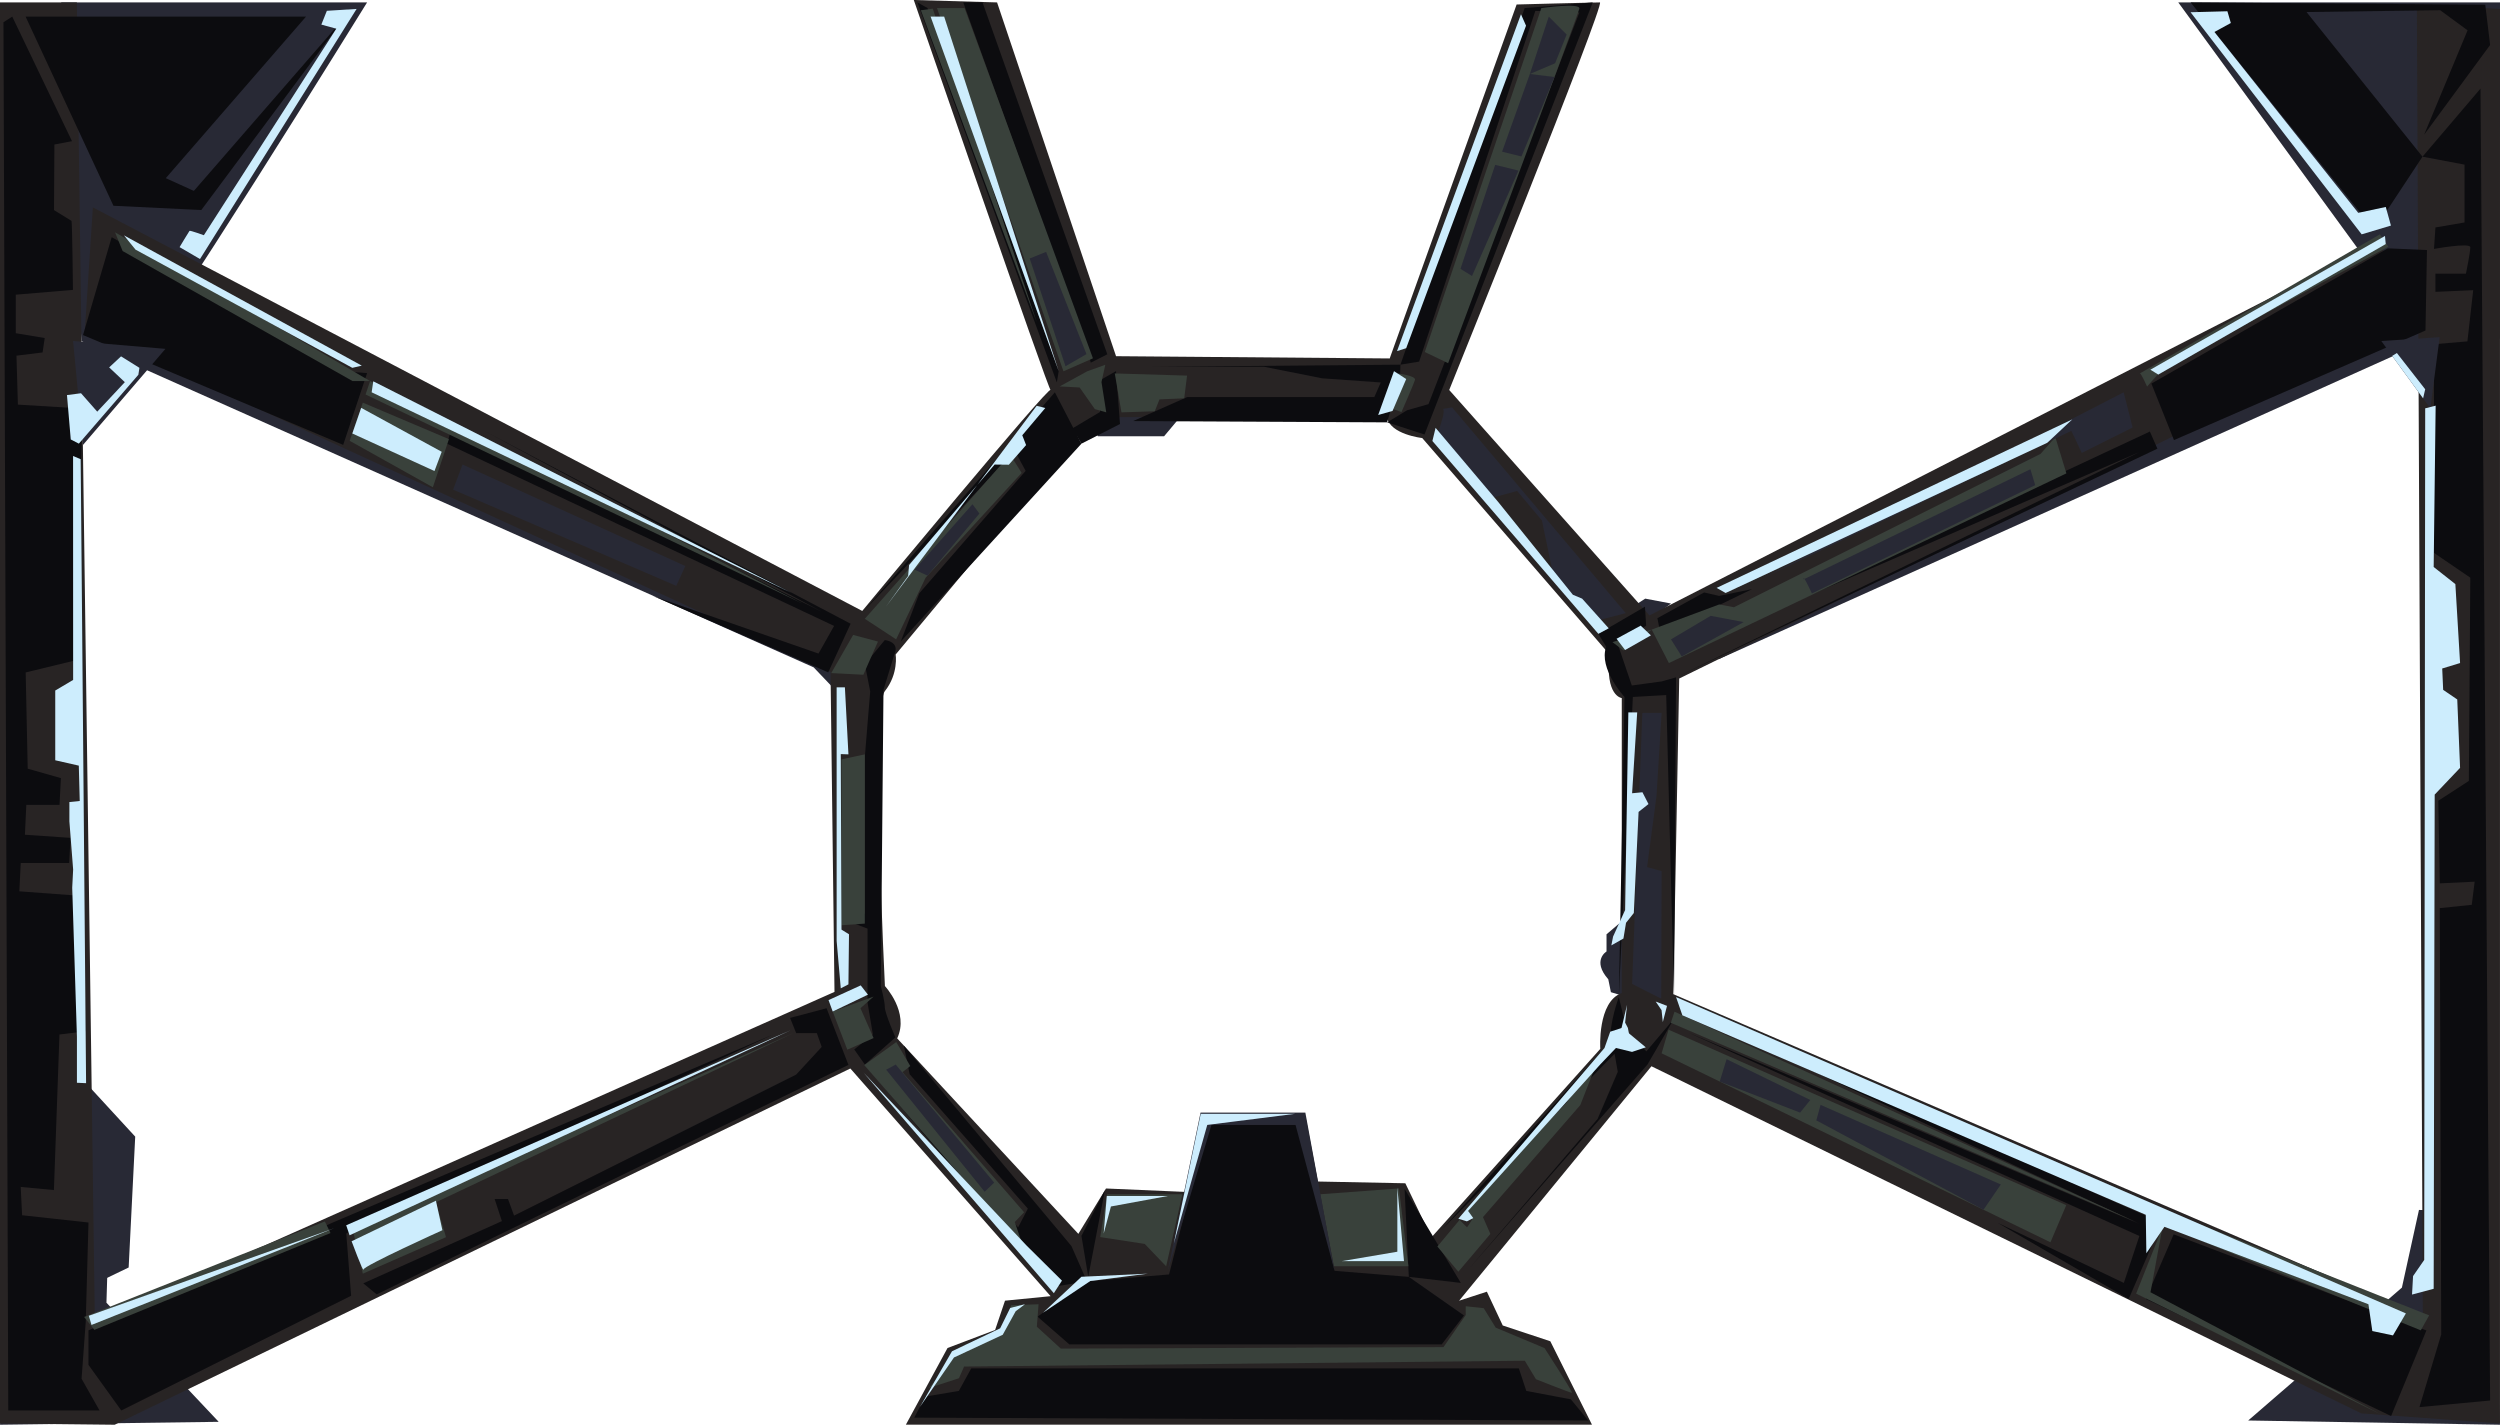 <?xml version="1.0" encoding="UTF-8"?><svg id="Layer_2" xmlns="http://www.w3.org/2000/svg" viewBox="0 0 1920 1094.2"><g id="Layer_1-2"><g id="uuid-0bfc15e2-0efc-4db3-987b-d6dec9892397"><path d="M47.02,1.85l15.54,260.06s35.44,11.21,42.98,12.02S281.93,1.85,281.93,1.85H47.02Z" style="fill:#282935;"/><polygon points="1672.91 1.85 1858.14 255.86 1919.87 260.16 1920 1.85 1672.91 1.85" style="fill:#282935;"/><polygon points="1912.41 931.09 1857.77 929.23 1844.66 988.88 1726.61 1090.94 1920 1094.2 1912.41 931.09" style="fill:#282935;"/><polygon points="10.86 938.87 83.66 937.31 81.75 1000.49 167.96 1091.96 0 1094.2 10.86 938.87" style="fill:#282935;"/><path d="M66.11,873.34c-3.77-8.57,1.84,114.94,1.84,114.94l30.86-14.84,5.03-100.51-37.73-41.03v41.46-.02Z" style="fill:#282935;"/><polygon points="647.89 509.56 641.83 530.32 624.88 512.53 62.57 261.91 75.75 244.13 647.89 509.56" style="fill:#282935;"/><polygon points="834.41 314.24 843.15 335.03 894.04 335.03 909.94 316.05 834.41 314.24" style="fill:#282935;"/><polygon points="1264.13 478.31 1253.01 466.48 1263.54 459.75 1283.31 463.5 1264.13 478.31" style="fill:#282935;"/><polygon points="1858.14 264.36 1320.06 506.22 1322.4 496.82 1857.04 243.15 1869.06 253.9 1858.14 264.36" style="fill:#282935;"/><path d="M1250.57,703.26l-16.76,14.28v13.19s-11.42,6.86,1.35,21.36l2.01,9.91,10.07,3.05,3.34-61.82v.02Z" style="fill:#282935;"/><path d="M59.02,1.85l13.82,1012.69,568.05-252.77-3.04-245.84L65.23,252.77l6.09-93.49,590.89,309.92s144.68-174.86,144.68-169.68S701.79,0,701.79,0l63.96,1.85,91.37,271.7,210.17,1.73L1164.77,3.45s59.4-1.6,63.96-1.6-115.74,297.66-115.74,297.66l153.81,173.13,561.96-287.41,15.22,64.05-554.34,271.82-4.58,242.39,575.66,247.59-4.58-1007.64,63.84,3.45v1086.33l-106.48-7.72-545.19-266.62-147.71,180.06,21.32-6.93,12.19,25.96,36.54,12.13,31.99,64.06h-526.93l31.99-58.88,36.54-13.86,7.61-22.51,35.02-3.45-153.81-174.86L88.07,1094.2l-88.07-.96V1.85h59.02ZM687.86,502.61s2.36,14.75-8.25,28.14,0,226.53,0,226.53c0,0,18.86,20.1,9.43,40.2l139.13,150.13,21.23-34.85,62.49,2.69,15.32-57.64h75.45l9.43,49.6,67.2,1.34,20.04,41.55,129.69-144.76s-2.36-36.19,16.5-42.89v-226.53s-12.97-1.34-9.43-33.51l-143.83-166.2s-24.75-2.69-27.11-16.09h-205.14s-14.16,14.75-28.29,9.38l-143.83,172.92h-.02Z" style="fill:#282424;"/><polygon points="844.84 292.01 844.84 316.37 823.41 329.14 830.55 340.74 860.16 325.65 857.08 285.04 844.84 292.01" style="fill:#0c0c0f;"/><polygon points="830.55 340.74 691.76 492.72 706.05 455.59 787.69 361.63 779.53 346.54 663.19 469.51 810.15 301.28 830.55 340.74" style="fill:#0c0c0f;"/><path d="M686.66,503.17c5.1-10.44-7.14-11.6-7.14-11.6l-15.3,18.57,4.09,20.89-4.09,49.88v120.65l-16.33,4.65,18.37,6.97v56.85l4.09,24.36-14.29,11.6,8.16,11.6,23.47-20.89s-8.16-18.57-8.16-23.21-3.06-16.24-3.06-16.24l2.04-227.4,8.16-26.69-.02.02Z" style="fill:#0c0c0f;"/><polygon points="694.13 803.02 698.61 825.02 789.38 928.21 781.93 942.6 664.22 817.58 808.73 988.28 834.77 984.04 822.86 956.97 694.13 803.02" style="fill:#0c0c0f;"/><line x1="830.55" y1="949.14" x2="848.16" y2="913.01" style="fill:none;"/><polygon points="796.82 1011.19 834.77 984.04 897.84 978.77 927.17 863.94 998.87 863.94 1024.95 976 1081.97 980.63 1124.34 1010.28 1107.23 1032.51 821.27 1032.51 796.82 1011.19" style="fill:#0c0c0f;"/><polygon points="1078.71 913.01 1081.97 980.63 1121.89 985.27 1078.71 913.01" style="fill:#0c0c0f;"/><path d="M1243.28,765.76s-7.33,19.44-6.52,34.28l-129.54,144.48,132.79-135.23,2.44,13.9-15.49,36.13-98.59,114.85,136.88-156.59,20.36-35.15-21.19,25-14.66-14.81-6.52-26.86h.06Z" style="fill:#0c0c0f;"/><path d="M1227.54,486.78l35.79-20.87.92,14.6-11.01,7.31-11.01,6.27,11.01,32.36,22.95-3.13,11.01-3.13-1.56,245.58-6-231.96-25.61,1.45-10.76,230.51,4.35-230.51s-20.1-21.66-14.08-38.56l-6.02-9.91h.02Z" style="fill:#0c0c0f;"/><polygon points="1223.23 1.85 1094.01 333.7 1065.28 324.37 1080.67 315.05 1097.08 310.38 1212.97 9.55 1179.13 8.38 1089.9 277.73 1075.54 280.07 1170.92 6.18 1223.23 1.85" style="fill:#0c0c0f;"/><polygon points="870.15 323.39 911.74 304.95 1055.49 304.95 1060.42 293.74 1015.31 290.54 970.93 281.71 881.44 281.71 1075.54 280.07 1075.22 290.54 1065.28 324.37 870.15 323.39" style="fill:#0c0c0f;"/><polygon points="754.59 1.85 850.42 272.1 837.73 278.52 831.39 256.88 739.78 1.85 754.59 1.85" style="fill:#0c0c0f;"/><polygon points="712.31 6.14 813.08 285.04 811.67 293.74 704.55 1.85 712.31 6.14" style="fill:#0c0c0f;"/><polygon points="830.55 949.14 835.78 980.56 848.55 914.12 830.55 949.14" style="fill:#0c0c0f;"/><polygon points="606.79 781.75 634.8 774.31 651.6 817.84 289.27 994.08 279 985.59 385.46 937.8 379.86 920.81 390.13 920.81 394.8 933.56 611.46 825.28 631.07 804.04 627.32 793.43 611.46 793.43 606.79 781.75" style="fill:#0c0c0f;"/><polygon points="593.7 794.47 265.93 947.33 269.66 995.14 93.15 1083.26 67.95 1048.22 67.95 1021.68 255.66 938.87 593.7 794.47" style="fill:#0c0c0f;"/><path d="M653.27,479.02l-17.19,37.37-134.49-58.62,127.03,44.17,11.96-21.23-297.39-139.98s2.98-8.68,2.98-10.38,284.7,139.32,284.7,139.32l-260.04-139.32,282.45,148.68h0Z" style="fill:#0c0c0f;"/><polygon points="263.57 341.68 281.93 286.55 270.92 285.72 85.78 182.17 63.75 257.33 263.57 341.68" style="fill:#0c0c0f;"/><polygon points="1652.27 294.59 1669.61 337.99 1862.77 253.83 1863.92 192.04 1833.86 190.72 1652.27 294.59" style="fill:#0c0c0f;"/><polygon points="1656.88 344.58 1651.11 331.42 1285.65 502.36 1643.01 347.2 1287.21 520.18 1656.88 344.58" style="fill:#0c0c0f;"/><polygon points="1345.74 452.39 1320.3 457.66 1308.73 455.01 1272.88 474.75 1275.19 486.58 1345.74 452.39" style="fill:#0c0c0f;"/><polygon points="1660.2 939.08 1634.83 997.62 1534.09 939.08 1631.1 985.27 1643.03 949.25 1296.77 793.15 1643.03 939.91 1309.31 783.82 1660.2 939.08" style="fill:#0c0c0f;"/><polygon points="1669.37 947.97 1647.96 997.62 1836.38 1087.51 1863.49 1021.79 1669.37 947.97" style="fill:#0c0c0f;"/><polygon points="702.13 1088.76 710.7 1072.54 736.39 1068.22 745.91 1050.91 1166.47 1050.91 1172.19 1068.22 1206.45 1074.7 1219.76 1090.94 702.13 1088.76" style="fill:#0c0c0f;"/><polygon points="1682.36 1.85 1823.36 176.58 1860.47 120.33 1771.41 9.25 1874.06 7.84 1895.1 23.3 1861.71 103.47 1912.41 34.55 1908.69 3.62 1682.36 1.85" style="fill:#0c0c0f;"/><polygon points="265.18 12.75 154.61 161.3 87.13 158.04 19.65 12.75 235.03 12.75 127.33 136.83 148.88 146.61 265.18 12.75" style="fill:#0c0c0f;"/><path d="M1860.47,120.33l44.55-52.29,7.39,1007.55-54.28,5.07,16.74-55.83-1.12-327.39,24.56-2.54,2.23-17.76-26.79,1.28-1.12-63.46,23.44-15.22,1.12-156.08-27.9-19.04v-160.28l25.67-2.15,4.46-39.33-29.02,1.28v-13.96h23.44s3.36-16.5,3.36-20.29-27.9,1.28-27.9,1.28l1.12-16.5,22.33-3.82v-44.42l-32.27-6.1v-.02Z" style="fill:#0c0c0f;"/><path d="M6.34,1083.26h70.11l-13.8-24.39,3.19-43.46,2.12-76.52-50.98-5.58-1.07-21.74,25.5,2.41,4.26-119.48,20.17-2.49-2.08-103.85-48.9-3.62,1.07-21.74h37.18l1.07-19.31-35.04-2.41,1.07-22.94h25.5l1.07-20.53-25.5-7.25-1.56-73.92,38.74-9.4,4.89-193.27-49.61-3.03-1.09-37.58,20.06-2.47,1.63-11.08-22.22-3.69v-29.59l43.91-3.69s-.54-50.52-1.09-52.99l-13.46-8.29.3-50.37,13.52-2.56L9.41,12.75l-6.75,4.33,3.68,1066.17v.02Z" style="fill:#0c0c0f;"/><polygon points="270.79 943.77 278.64 978.18 342.52 950.15 334.67 923.37 609.26 793.43 270.79 943.77" style="fill:#39413b;"/><polygon points="639.52 776.85 650.74 806.15 670.91 797.24 660.83 774.31 670.91 765.38 639.52 776.85" style="fill:#39413b;"/><polygon points="646.26 583.19 646.26 710.59 664.18 709.32 664.18 579.35 646.26 583.19" style="fill:#39413b;"/><polygon points="655.22 487.63 638.4 516.92 663.06 518.2 674.27 492.72 655.22 487.63" style="fill:#39413b;"/><polygon points="278.64 309.23 268.56 338.54 332.44 374.23 344.76 337.26 278.64 309.23" style="fill:#39413b;"/><polygon points="284.25 292.67 280.76 302.97 615.99 463.41 284.25 292.67" style="fill:#39413b;"/><polygon points="664.18 475.24 688.22 491.02 710.85 443.7 784.61 363.18 777.3 351.55 786.07 337.43 664.18 475.24" style="fill:#39413b;"/><polygon points="856.16 286.81 861.28 316.69 886.84 315.86 890.49 306.72 909.47 305.91 911.66 288.47 856.16 286.81" style="fill:#39413b;"/><polygon points="813.83 296.76 829.16 297.59 840.84 314.2 849.6 316.69 845.94 293.44 848.87 280.16 834.99 285.15 813.83 296.76" style="fill:#39413b;"/><polygon points="740.79 6.2 839.38 275.19 816.73 285.15 719.62 6.2 740.79 6.2" style="fill:#39413b;"/><polygon points="707.21 7.87 796.29 247.78 716.38 6.65 707.21 7.87" style="fill:#39413b;"/><polygon points="688.31 800.31 663.75 818.01 786.07 958.25 779.33 938.51 786.51 931.02 693.09 823.46 699.09 818.69 688.31 800.31" style="fill:#39413b;"/><polygon points="850.24 917.19 844.97 950.08 879.15 955.33 895.59 972.51 908.08 917.19 850.24 917.19" style="fill:#39413b;"/><polygon points="1013.94 917.19 1024.46 972.51 1081.65 972.51 1074.41 912.71 1013.94 917.19" style="fill:#39413b;"/><path d="M797.64,1001.67l-21.04.75-6.58,17.95-29.59,12.7-26.96,32.89,23.01-7.48,3.94-8.97,430.63-4.48,8.55,14.2s26.31,10.47,27.62,10.47-21.04-34.38-21.04-34.38l-37.48-15.69-9.21-14.94-13.8-1.49v6.74l-17.1,24.66-293.89,1.13-18.41-16.82,1.31-17.18.04-.04Z" style="fill:#39413b;"/><path d="M1183.74,6.2l-89.49,264.15,17.91,8.57S1212,11.43,1212.94,6.65s-29.21-.43-29.21-.43l.02-.02Z" style="fill:#39413b;"/><path d="M1073.51,286.81l-9.41,25.34,12.24,4.28s9.41-21.42,10.37-24.64-13.18-4.99-13.18-4.99h-.02Z" style="fill:#39413b;"/><polygon points="1578.49 335.71 1586.98 363.55 1281.71 509.22 1268.53 483.51 1320.36 464.22 1331.66 466.38 1567.18 348.56 1578.49 335.71" style="fill:#39413b;"/><polygon points="1238.38 493.15 1246.86 499.59 1268.53 483.51 1238.38 493.15" style="fill:#39413b;"/><polygon points="1228.82 809.95 1213.67 848.68 1138.91 934.73 1144.59 947.65 1119.99 976.68 1103.91 957.33 1120.93 936.89 1126.69 942.62 1130.63 936.65 1125.81 928.68 1202.91 847 1228.82 809.95" style="fill:#39413b;"/><path d="M1643.4,286.81c.92-.45,5.55,10.08,5.55,10.08l11.12-12.64,174.19-94.79-6.49-9.49-184.37,106.84Z" style="fill:#39413b;"/><polygon points="1660.76 942.62 1640.55 993.5 1828.86 1086.44 1651.58 992.46 1660.76 942.62" style="fill:#39413b;"/><polygon points="1670.87 932.94 1674.54 946.52 1859.16 1021.7 1865.59 1010.21 1670.87 932.94" style="fill:#39413b;"/><polygon points="249.49 938.08 253.84 946.99 72.47 1021.34 64.61 1011.43 249.49 938.08" style="fill:#39413b;"/><polygon points="88.33 178.39 94.18 192.8 270.79 292.67 284.25 292.67 88.33 178.39" style="fill:#39413b;"/><polygon points="1281.45 790.81 1276.12 808.95 1574.74 954.07 1586.89 925.57 1281.45 790.81" style="fill:#39413b;"/><polygon points="1286.01 776.99 1283.19 785.5 1640.55 938.53 1286.01 776.99" style="fill:#39413b;"/><polygon points="355.22 356.77 348 376.04 519.38 449.94 526.31 434.74 355.22 356.77" style="fill:#282935;"/><polygon points="1261.31 547.55 1253.46 755.66 1275.83 767.02 1276.12 669.01 1264.95 665.92 1272.21 611.24 1276.12 547.55 1261.31 547.55" style="fill:#282935;"/><path d="M1107.23,314.24c5.27-2.17-4.71,22.57-4.71,22.57l36.3,47.45,26.32-7.23,19.05,22.7,8.17,39.2,28.12,39.2,28.12-7.23-133.39-158.04-7.99,1.34-.02.02Z" style="fill:#282935;"/><polygon points="1283.31 491.02 1313.77 472.96 1339.13 477.76 1291.58 504.19 1283.31 491.02" style="fill:#282935;"/><polygon points="1398.19 848.53 1394.91 860.47 1523.33 929.09 1536.64 909.69 1398.19 848.53" style="fill:#282935;"/><polygon points="1390.31 844.8 1382.46 854.5 1320.73 830.63 1326.02 813.47 1390.31 844.8" style="fill:#282935;"/><path d="M1385.19,444.97c-.86-4.95,6.34,10.81,6.34,10.81l171.52-83.18-3.69-12.24-174.17,84.6Z" style="fill:#282935;"/><polygon points="1121.64 206.47 1130.51 211.97 1166.18 131.01 1148.29 126.6 1121.64 206.47" style="fill:#282935;"/><polygon points="1153.59 116.51 1168.46 120.18 1193.87 59.15 1174.93 56.83 1153.59 116.51" style="fill:#282935;"/><polygon points="1189.46 12.77 1174.93 56.83 1194.32 48.58 1203.19 26.54 1189.46 12.77" style="fill:#282935;"/><polygon points="1630.97 301.28 1637.85 328.29 1598.81 347.86 1590.79 330.89 1355.53 443.16 1630.97 301.28" style="fill:#282935;"/><polygon points="790.8 198.5 803.42 193.44 834.41 271.97 818.29 281.27 790.8 198.5" style="fill:#282935;"/><polygon points="746.87 387.23 752.18 394.41 712.33 442.1 702.41 437.49 746.87 387.23" style="fill:#282935;"/><polygon points="896.87 975.94 922.01 854.5 1002.51 854.5 1024.95 976 994.97 863.94 930.41 863.94 896.87 975.94" style="fill:#282935;"/><polygon points="680.55 821.52 756.19 915.25 763.56 908.26 687.9 817.58 680.55 821.52" style="fill:#282935;"/><polygon points="127.05 267.92 63.75 341.68 56.12 261.91 127.05 267.92" style="fill:#282935;"/><polygon points="1828.86 261.91 1866.52 313.6 1873.65 258.95 1828.86 261.91" style="fill:#282935;"/><polygon points="1241.51 490.57 1260.04 480.49 1267.88 487.97 1248.08 499.22 1241.51 490.57" style="fill:#cdedfd;"/><polygon points="1318.35 451.5 1325.27 455.42 1572.23 340.1 1591.52 322.09 1318.35 451.5" style="fill:#cdedfd;"/><polygon points="1837.18 273.36 1860.94 305.93 1862.55 298.96 1840.8 271.12 1837.18 273.36" style="fill:#cdedfd;"/><polygon points="1651.5 283.93 1657.56 287.68 1832.23 187.45 1831.67 181.21 1651.5 283.93" style="fill:#cdedfd;"/><polygon points="1249.59 771.67 1244.19 794.24 1252.01 799.04 1250.21 789.44 1248.09 785.35 1249.59 771.67" style="fill:#cdedfd;"/><polygon points="1271.57 769.19 1280.27 772.5 1277.04 784.95 1276.07 775.8 1271.57 769.19" style="fill:#cdedfd;"/><polygon points="277.39 313.24 270.58 332.92 333.68 361.76 339.24 346.98 277.39 313.24" style="fill:#cdedfd;"/><polygon points="286.67 292.84 285.43 301.28 607.72 455.29 286.67 292.84" style="fill:#cdedfd;"/><polygon points="95.19 180.76 104.06 191.7 270.58 282.5 277.86 280.82 95.19 180.76" style="fill:#cdedfd;"/><polygon points="922.16 855.4 920.91 861.47 901.5 955.03 927.17 863.94 994.78 855.4 922.16 855.4" style="fill:#cdedfd;"/><path d="M270.04,953.3s9.13,24.53,9.13,21.7,60.6-30.2,60.6-30.2l-4.99-22.66-64.74,31.14v.02Z" style="fill:#cdedfd;"/><polygon points="265.88 941.02 268.48 948.7 607.72 790.98 265.88 941.02" style="fill:#cdedfd;"/><polygon points="256.41 943.35 70.27 1017.55 68.21 1010.51 256.41 943.35" style="fill:#cdedfd;"/><polygon points="1073.16 912.01 1073.16 961.32 1030.44 968.56 1078.26 968.56 1073.16 912.01" style="fill:#cdedfd;"/><polygon points="714.71 12.77 813.08 285.04 725.12 12.77 714.71 12.77" style="fill:#cdedfd;"/><path d="M273.88,6.84l-120.28,192.1-15.68-9.14s7.2-12.04,7.63-12.51,11.01,3.37,11.01,3.37L258.28,22.04l-11.49-3.15,4.24-10.59,22.87-1.45h-.02Z" style="fill:#cdedfd;"/><polygon points="107.08 282.5 92.96 273.68 83.83 282.16 95.87 293.5 74.68 316.16 62.23 302.01 51.43 303.41 54.34 337.5 60.56 340.72 106.26 287.83 107.08 282.5" style="fill:#cdedfd;"/><polygon points="56.12 350.2 61.97 352.68 64.43 636.52 64.71 669.43 64.84 684.27 65.79 794.52 66.11 831.88 59.08 831.56 59.08 796.18 55.46 681.8 56.17 667.81 53.29 630.79 53.29 615.97 61.24 615.16 60.52 588.01 42.43 583.89 42.43 530.32 56.17 522.18 56.12 350.2" style="fill:#cdedfd;"/><polygon points="1682.36 9.4 1813.76 179.97 1836.24 173.24 1832.27 158.95 1811.12 163.47 1700.66 24.56 1713.28 17.67 1710.64 8.65 1682.36 9.4" style="fill:#cdedfd;"/><polygon points="1862.55 313.6 1870.58 311.54 1869.06 435.45 1885.72 448.58 1889.34 509.22 1875.62 513.4 1876.35 529.81 1887.17 537.19 1889.34 589.71 1869.84 610.24 1869.06 989.79 1852.44 994.23 1853.23 980.03 1861.8 967.62 1862.55 313.6" style="fill:#cdedfd;"/><polygon points="1168.11 10.94 1171.99 19.72 1079.94 267.41 1072.91 269.65 1168.11 10.94" style="fill:#cdedfd;"/><polygon points="680.51 465.76 697.44 442.31 698.19 433.93 763.89 356.77 774.79 356.9 788.04 341.83 785.1 334.28 802.78 313.35 796.16 311.66 680.51 465.76" style="fill:#cdedfd;"/><polygon points="642.54 527.89 648.88 527.89 651.6 579.35 645.71 579.14 646.26 713.94 652.03 717.52 651.6 755.98 645.71 759.05 642.54 722.66 642.54 527.89" style="fill:#cdedfd;"/><polygon points="850.01 918.53 847.63 947.37 853.2 926.57 896.87 918.53 850.01 918.53" style="fill:#cdedfd;"/><polygon points="775.82 1004.52 768.11 1020.15 731.12 1037.78 706.48 1080.54 732.68 1042.53 770.1 1025.11 780.04 1007.04 787.2 1001.62 775.82 1004.52" style="fill:#cdedfd;"/><polygon points="881.55 978.18 837.34 983.82 801.04 1008.19 830.55 980.56 881.55 978.18" style="fill:#cdedfd;"/><polygon points="636.32 768.08 661.03 756.77 666.56 763.91 639.52 776.85 636.32 768.08" style="fill:#cdedfd;"/><polygon points="1070.59 285.04 1058.44 318.72 1069.48 315.59 1079.96 291.11 1070.59 285.04" style="fill:#cdedfd;"/><polygon points="1100.08 338.69 1152.23 399.27 1201.74 456.8 1227.54 486.78 1235.49 482.53 1215.07 459.75 1207.97 456.78 1150.71 385.63 1102.52 328.59 1100.08 338.69" style="fill:#cdedfd;"/><polygon points="1250.57 547.1 1248.09 698.93 1238.85 719.27 1237.52 726.07 1246.8 720.78 1248.79 708.72 1254.77 701.19 1258.44 623.54 1266.04 617.51 1261.39 608.45 1253.46 609.22 1257.37 547.1 1250.57 547.1" style="fill:#cdedfd;"/><polygon points="1119.99 935.99 1126.59 938 1131.45 935.5 1127.48 929.98 1229.1 817.37 1241.06 804.85 1253.4 807.86 1263.96 804.36 1245.9 789.34 1236.66 792.34 1232.25 804.85 1119.99 935.99" style="fill:#cdedfd;"/><polygon points="663.19 823.74 775.84 954.32 809.34 993.18 815.59 983.53 788.46 956.63 663.19 823.74" style="fill:#cdedfd;"/><polygon points="1292.06 779.77 1647.96 932.96 1648.41 962.49 1662.28 942.19 1818.96 1001.67 1821.94 1022.24 1837.8 1025.6 1847.72 1008.7 1287.21 765.76 1292.06 779.77" style="fill:#cdedfd;"/></g></g></svg>
